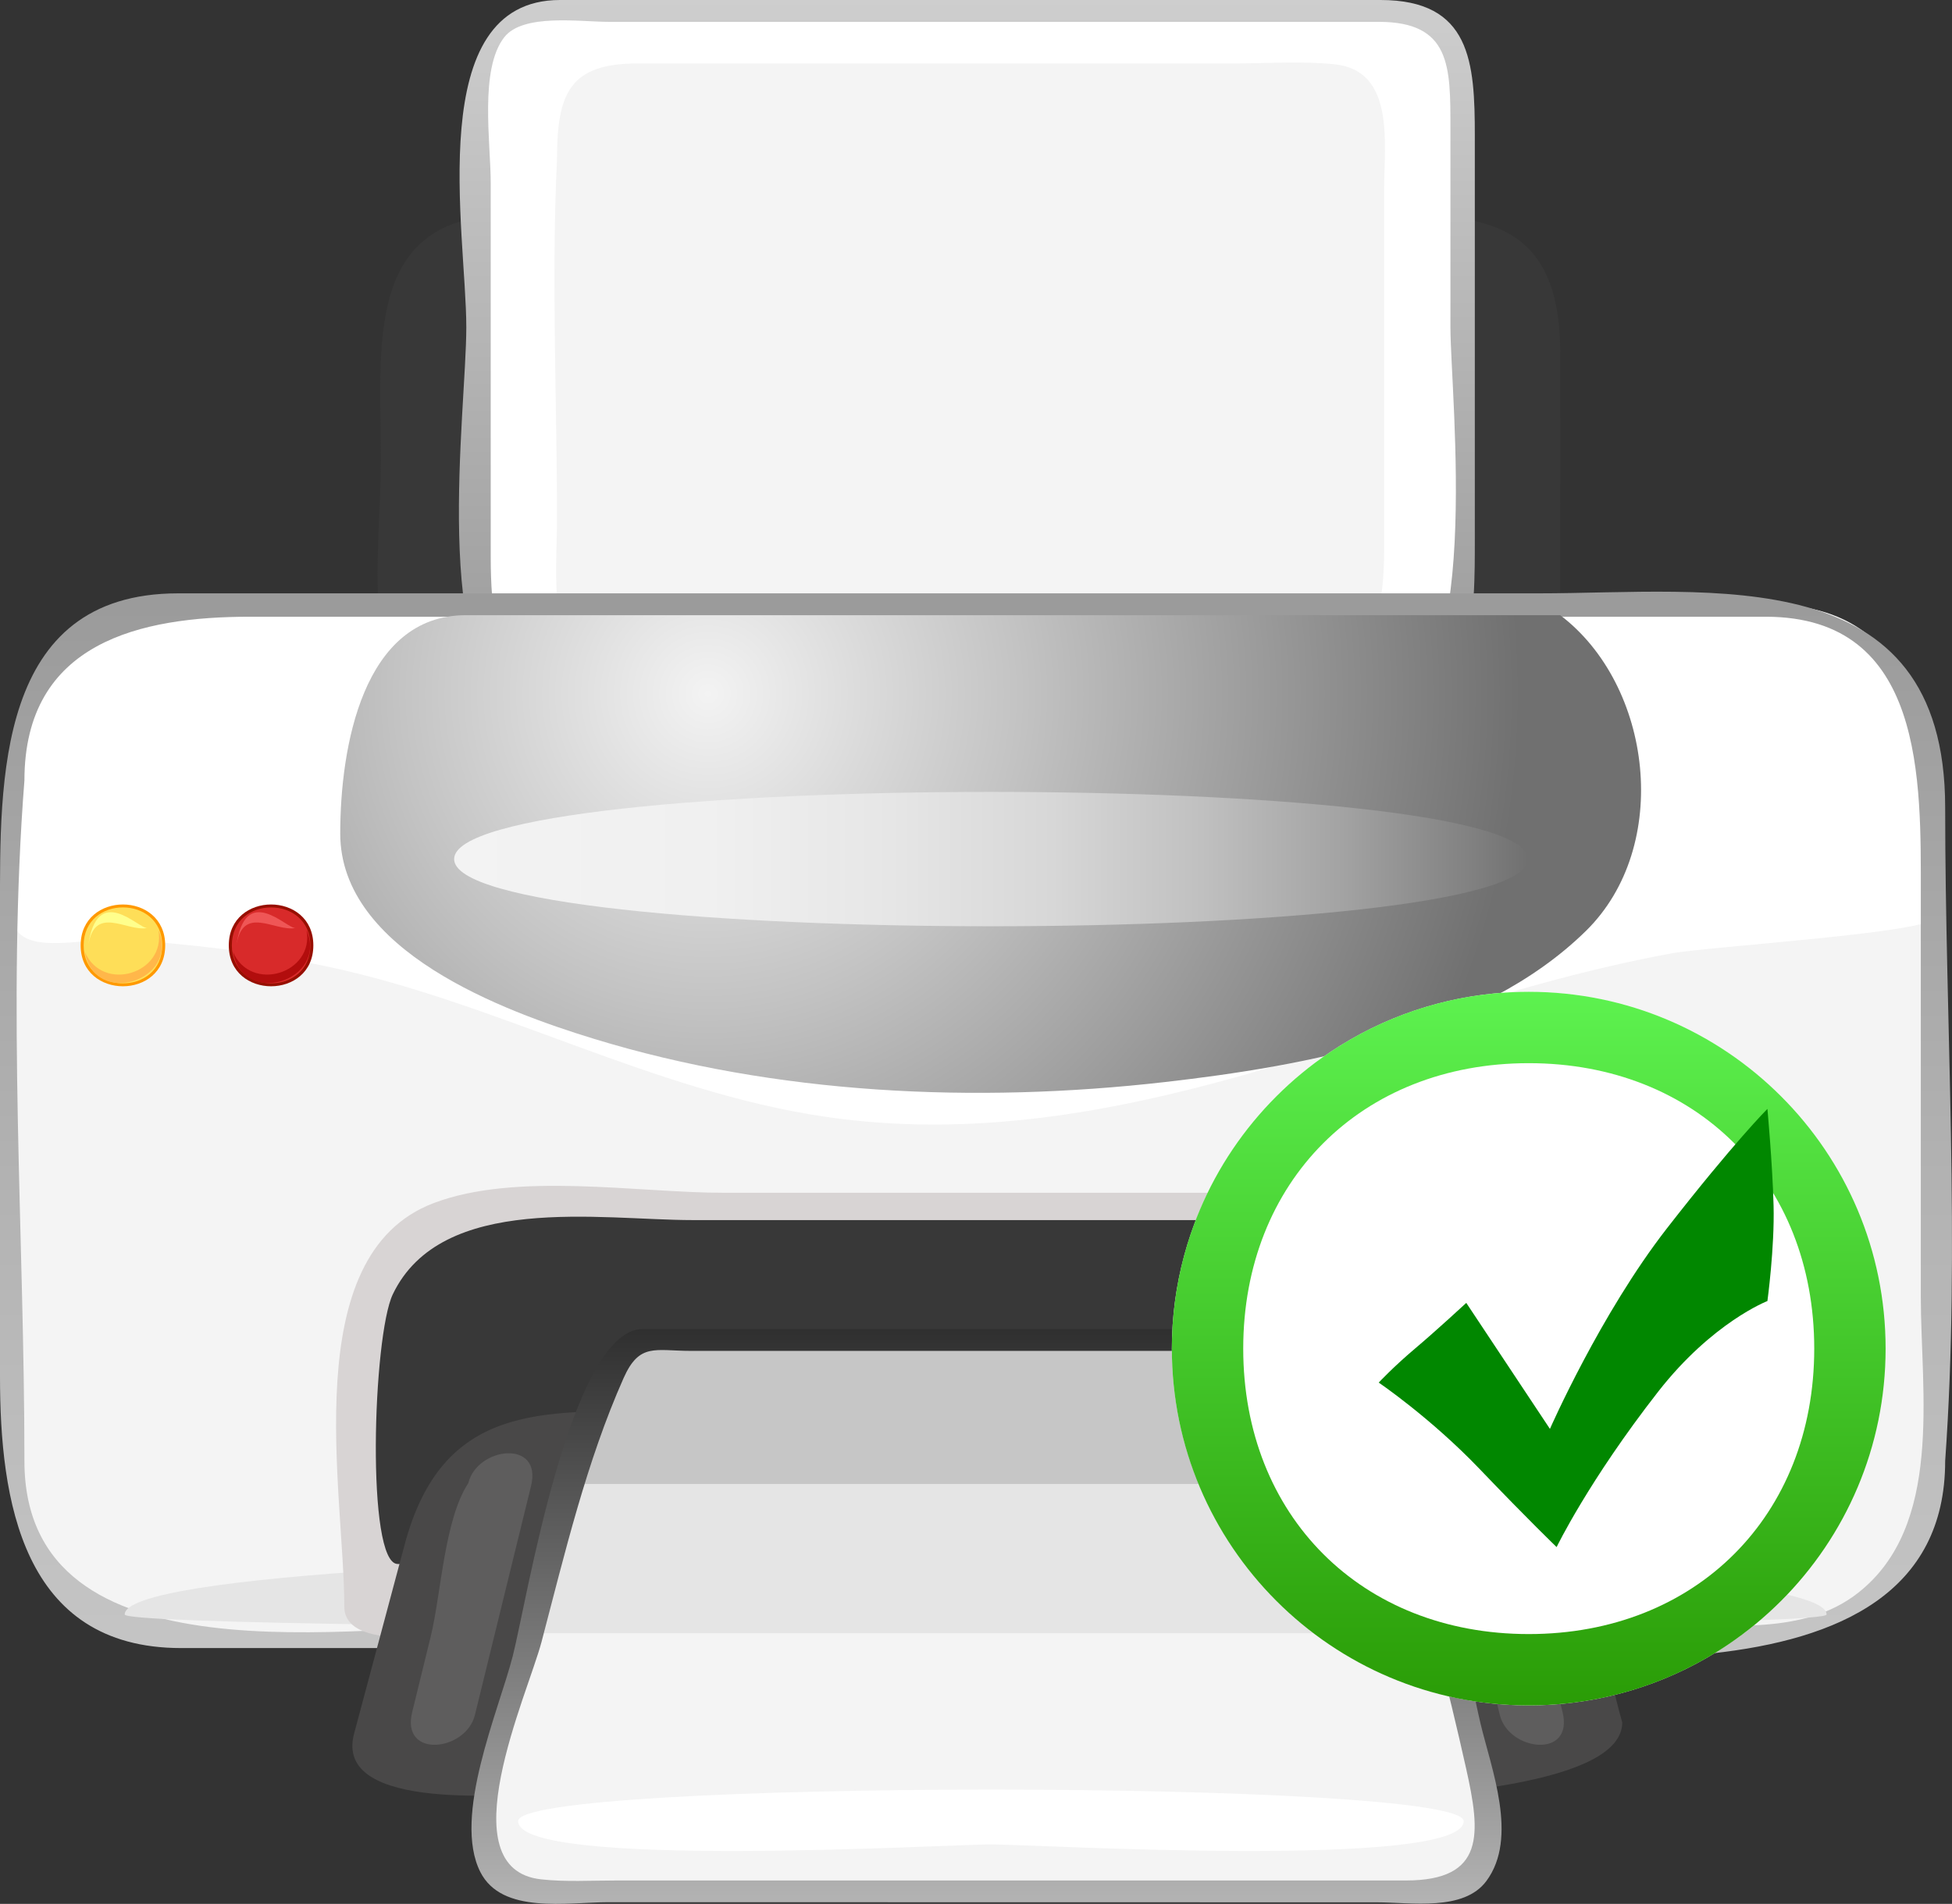 <?xml version="1.0" encoding="UTF-8" standalone="no"?>
<!-- Generator: Adobe Illustrator 12.0.0, SVG Export Plug-In . SVG Version: 6.00 Build 51448)  -->

<svg
   xmlns:dc="http://purl.org/dc/elements/1.1/"
   xmlns:cc="http://creativecommons.org/ns#"
   xmlns:rdf="http://www.w3.org/1999/02/22-rdf-syntax-ns#"
   xmlns:svg="http://www.w3.org/2000/svg"
   xmlns="http://www.w3.org/2000/svg"
   xmlns:sodipodi="http://sodipodi.sourceforge.net/DTD/sodipodi-0.dtd"
   xmlns:inkscape="http://www.inkscape.org/namespaces/inkscape"
   height="134.676"
   id="Layer_1"
   inkscape:version="0.48.4 r9939"
   sodipodi:docname="impressora.svg"
   sodipodi:version="0.32"
   space="preserve"
   style="overflow:visible;enable-background:new 0 0 138.053 134.676;"
   version="1.1"
   viewBox="0 0 138.053 134.676"
   width="138.053">
  <rect x="0" y="0" width="138.053" height="134.676" fill="#333333" stroke="none"/>
  <defs
     id="defs105">
    <linearGradient
       id="SVGID_1_"
       gradientUnits="userSpaceOnUse"
       x1="306"
       y1="-333"
       x2="306"
       y2="-373"
       gradientTransform="matrix(1,0,0,-1,-285,-332)">
      <stop
         offset="0"
         style="stop-color:#5DF24F"
         id="stop7" />
      <stop
         offset="1"
         style="stop-color:#2A9C06"
         id="stop9" />
    </linearGradient>
  </defs>
  <sodipodi:namedview
     bordercolor="#666666"
     borderopacity="1.0"
     id="base"
     inkscape:current-layer="Layer_1"
     inkscape:cx="69.026497"
     inkscape:cy="67.337997"
     inkscape:pageopacity="0.0"
     inkscape:pageshadow="2"
     inkscape:window-height="838"
     inkscape:window-width="1600"
     inkscape:window-x="-8"
     inkscape:window-y="-8"
     inkscape:zoom="2.6730822"
     pagecolor="#ffffff"
     showgrid="false"
     inkscape:window-maximized="1" />
  <g
     id="g3">
    <path
       d="M110.346,43.52c0,10.842-8.629,9.268-16.469,9.268c-11.014,0-22.027,0-33.042,0   c-8.554,0-17.106,0-25.66,0c-10.665,0-8.236-12.683-8.236-20.221c0-8.103-1.272-17.375,9.227-17.375c9.163,0,18.325,0,27.486,0   c10.728,0,21.456,0,32.183,0c7.836,0,14.512-0.608,14.512,9.805C110.346,31.17,110.346,37.345,110.346,43.52"
       id="path5"
       style="fill:#383838;" />
    <path
       d="M103.441,39.346c0,4.454-0.242,11.382-6.166,11.382c-3.162,0-6.324,0-9.482,0   c-11.186,0-22.371,0-33.555,0c-5.148,0-17.478,2.454-19.565-4.047c-2.733-8.515-0.831-20.25-0.831-29.008   c0-6.409-2.355-16.901,6.476-16.901c8.727,0,17.455,0,26.183,0c9.688,0,19.374,0,29.063,0c2.316,0,5.748-0.508,7.047,1.837   c1.604,2.897,0.83,8.126,0.83,11.41C103.441,22.46,103.441,30.904,103.441,39.346"
       id="path7"
       style="fill:#FFFFFF;" />
    <path
       d="M97.891,38.917c0,12.1-6.975,10.157-16.24,10.157c-10.529,0-21.056,0-31.583,0   c-2.156,0-5.078,0.497-7.193-0.206c-4.295-1.43-3.482-8.508-3.482-12.133c0-8.459-0.404-17.022,0-25.472   c0-4.675,0.905-6.773,5.695-6.773c3.515,0,7.029,0,10.544,0c10.53,0,21.057,0,31.584,0c2.367,0,4.832-0.187,7.195,0.061   c4.291,0.451,3.48,5.674,3.48,8.895C97.891,21.935,97.891,30.427,97.891,38.917"
       id="path9"
       style="fill:#F4F4F4;" />
    <linearGradient
       gradientTransform="matrix(0 140.566 140.566 0 -63505.359 33656.836)"
       gradientUnits="userSpaceOnUse"
       id="XMLID_6_"
       x1="-239.775"
       x2="-238.024"
       y1="452.269"
       y2="452.269">
      <stop
         id="stop12"
         offset="0"
         style="stop-color:#FFFFFF" />
      <stop
         id="stop14"
         offset="1"
         style="stop-color:#000000" />
    </linearGradient>
    <path
       d="M39.602,0c-9.746,0-6.623,16.493-6.623,23.15c0,6.013-2.568,24.027,3.68,27.631   c5.07,2.924,16.028,0.721,21.487,0.721c10.916,0,21.831,0,32.747,0c2.248,0,4.496,0,6.744,0c6.787,0,6.668-8.583,6.668-13.411   c0-9.491,0-18.982,0-28.473c0-5.212-0.275-9.618-6.668-9.618c-2.576,0-5.154,0-7.729,0C78.877,0,67.847,0,56.816,0   C51.078,0,45.34,0,39.602,0 M34.705,39.346c0-8.802,0-17.604,0-26.404c0-2.854-0.811-8.047,0.96-10.309   c1.327-1.696,5.353-1.088,7.356-1.088c18.16,0,36.319,0,54.479,0c5.123,0,5.08,3.168,5.08,7.538c0,4.69,0,9.378,0,14.066   c0,4.81,2.439,26.807-4.943,26.807c-17.955,0-35.91,0-53.864,0C36.58,49.957,34.705,47.36,34.705,39.346"
       id="path16"
       style="fill:url(#XMLID_6_);" />
    <path
       d="M136.709,103.346c0,17.954-31.098,12.407-42.154,12.407c-22.256,0-44.513,0-66.77,0   c-5.032,0-10.064,0-15.096,0c-11.852,0-11.825-11.978-11.825-20.478c0-11.027,0-22.053,0-33.08c0-8.387,0.578-19.396,11.945-19.396   c32.327,0,64.652,0,96.979,0c11.629,0,26.922-2.289,26.922,14.323C136.709,72.53,136.709,87.938,136.709,103.346"
       id="path18"
       style="fill:#F4F4F4;" />
    <path
       d="M124.98,42.744c-35.32,0-70.64,0-105.96,0c-6.937,0-14.8-0.263-17.559,7.922   c-1.419,4.209-0.599,9.616-0.599,13.972c0,3.246,4.963,1.671,7.588,1.825c4.871,0.283,9.725,0.873,14.5,1.867   c12.104,2.519,23.137,8.859,35.385,10.662c15.051,2.219,29.051-2.602,43.145-7.155c5.498-1.777,11.063-3.354,16.752-4.401   c2.641-0.487,18.475-1.466,18.475-2.503C136.709,56.067,137.732,42.744,124.98,42.744"
       id="path20"
       style="fill:#FFFFFF;" />
    <linearGradient
       gradientTransform="matrix(0 -254.526 -254.526 0 119519.891 -59944.609)"
       gradientUnits="userSpaceOnUse"
       id="XMLID_7_"
       x1="-236.37"
       x2="-234.626"
       y1="469.3"
       y2="469.3">
      <stop
         id="stop23"
         offset="0"
         style="stop-color:#FFFFFF" />
      <stop
         id="stop25"
         offset="1"
         style="stop-color:#000000" />
    </linearGradient>
    <path
       d="M12.591,41.972C-0.299,41.972,0,55.284,0,64.417c0,10.988,0,21.977,0,32.964   c0,8.668,1.523,19.199,12.808,19.199c5.337,0,10.676,0,16.013,0c22.341,0,44.681,0,67.022,0c11.617,0,41.727,5.42,41.727-13.235   c1.086-15.246,0-30.934,0-46.223c0-17.621-16.518-15.15-28.82-15.15C76.697,41.972,44.644,41.972,12.591,41.972 M1.727,103.346   c0-15.901-1.242-32.292,0-48.136c0-9.835,8.298-11.583,15.934-11.583c8.451,0,16.904,0,25.357,0c22.256,0,44.514,0,66.77,0   c5.033,0,10.064,0,15.098,0c11.266,0,10.961,11.67,10.961,19.653c0,9.478,0,18.955,0,28.432c0,6.781,1.617,16.231-4.453,20.977   c-3.791,2.966-9.059,2.238-13.574,2.238c-7.756,0-15.51,0-23.264,0c-19.67,0-39.338,0-59.006,0   C25.508,114.927,1.727,119.255,1.727,103.346"
       id="path27"
       style="fill:url(#XMLID_7_);" />
    <path
       d="M129.184,114.204c0,1.294-120.364,1.294-120.364,0C8.82,108.547,129.184,108.547,129.184,114.204"
       id="path29"
       style="fill:#E5E5E5;" />
    <radialGradient
       cx="50.067"
       cy="49.075"
       gradientUnits="userSpaceOnUse"
       id="XMLID_8_"
       r="57.481">
      <stop
         id="stop32"
         offset="0"
         style="stop-color:#F3F3F3" />
      <stop
         id="stop34"
         offset="0.384"
         style="stop-color:#C3C3C3" />
      <stop
         id="stop36"
         offset="1"
         style="stop-color:#707070" />
    </radialGradient>
    <path
       d="M110.346,43.518c6.521,4.942,7.914,16.347,1.818,22.332   c-7.455,7.324-19.887,9.565-29.816,10.696c-13.335,1.519-27.448,0.887-40.339-3.062c-6.363-1.949-17.946-6.202-17.946-14.524   c0-6.037,1.581-15.443,8.889-15.443c9.159,0,18.317,0,27.476,0C77.066,43.518,93.705,43.518,110.346,43.518"
       id="path38"
       style="fill:url(#XMLID_8_);" />
    <linearGradient
       gradientUnits="userSpaceOnUse"
       id="XMLID_9_"
       x1="32.118"
       x2="108.045"
       y1="60.769"
       y2="60.769">
      <stop
         id="stop41"
         offset="0"
         style="stop-color:#F3F3F3" />
      <stop
         id="stop43"
         offset="0.236"
         style="stop-color:#F0F0F0" />
      <stop
         id="stop45"
         offset="0.407"
         style="stop-color:#E6E6E6" />
      <stop
         id="stop47"
         offset="0.557"
         style="stop-color:#D7D7D7" />
      <stop
         id="stop49"
         offset="0.696"
         style="stop-color:#C0C0C0" />
      <stop
         id="stop51"
         offset="0.827"
         style="stop-color:#A3A3A3" />
      <stop
         id="stop53"
         offset="0.95"
         style="stop-color:#808080" />
      <stop
         id="stop55"
         offset="1"
         style="stop-color:#707070" />
    </linearGradient>
    <path
       d="M108.045,60.769c0,6.337-75.927,6.337-75.927,0C32.118,54.433,108.045,54.433,108.045,60.769   "
       id="path57"
       style="fill:url(#XMLID_9_);" />
    <path
       d="M104.594,84.374c-17.816,0-35.632,0-53.449,0c-6.058,0-14.605-1.493-20.47,0.728   c-9.742,3.688-6.325,20.434-6.325,28.533c0,3.557,8.632,1.744,11.544,1.744c10.77,0,21.54,0,32.309,0   c3.525,0,46.744,0.504,46.744-0.466C114.947,105.642,119.096,84.374,104.594,84.374"
       id="path59"
       style="fill:#D8D4D4;" />
    <path
       d="M102.537,86.306c-17.854,0-35.708,0-53.561,0c-6.488,0-17.744-1.945-21.194,5.245   c-1.419,2.962-1.901,19.081,0.345,19.081c19.227,0,38.453,0,57.68,0c8.176,0,16.355,0,24.531,0c2.217,0,1.943,0.192,1.943-2.203   c0-4.344,0.668-9.244,0-13.534C112.281,89.749,107.332,86.306,102.537,86.306"
       id="path61"
       style="fill:#383838;" />
    <path
       d="M114.732,121.839c0,8.443-49.349,5.021-54.58,5.021c-7.044,0-14.09-0.058-21.135,0   c-2.5,0-15.49,1.439-13.973-4.231c1.191-4.454,2.381-8.908,3.572-13.361c2.676-10.005,9.695-9.444,18.078-9.444   c11.132,0,22.263,0,33.395,0c7.041,0,14.09-0.114,21.131,0.009C111.48,100.012,112.488,114.034,114.732,121.839"
       id="path63"
       style="fill:#494848;" />
    <path
       d="M33.587,121.316c-0.632,2.572-5.248,3.111-4.436-0.205c0.437-1.784,0.875-3.566,1.312-5.35   c0.736-3.007,0.952-8.25,2.659-10.852c0.631-2.574,5.248-3.113,4.436,0.205c-0.437,1.782-0.875,3.566-1.312,5.35   C35.359,114.082,34.473,117.698,33.587,121.316"
       id="path65"
       style="fill:#5E5D5D;" />
    <path
       d="M38.781,121.387c-0.607,2.47-3.824,3.019-3.039-0.186c0.437-1.784,0.875-3.567,1.312-5.35   c0.713-2.907,0.929-8.391,2.659-10.853c0.607-2.466,3.824-3.017,3.039,0.187c-0.437,1.783-0.875,3.566-1.312,5.35   C40.554,114.153,39.667,117.77,38.781,121.387"
       id="path67"
       style="fill:#383838;" />
    <path
       d="M106.074,121.316c0.633,2.572,5.248,3.111,4.436-0.205c-0.438-1.784-0.875-3.566-1.311-5.35   c-0.736-3.007-0.953-8.25-2.66-10.852c-0.631-2.574-5.248-3.113-4.436,0.205c0.438,1.782,0.875,3.566,1.313,5.35   C104.301,114.082,105.189,117.698,106.074,121.316"
       id="path69"
       style="fill:#5E5D5D;" />
    <path
       d="M100.881,121.387c0.607,2.47,3.824,3.019,3.039-0.186c-0.438-1.784-0.875-3.567-1.313-5.35   c-0.713-2.907-0.928-8.391-2.658-10.853c-0.607-2.466-3.824-3.017-3.039,0.187c0.436,1.783,0.875,3.566,1.311,5.35   C99.107,114.153,99.994,117.77,100.881,121.387"
       id="path71"
       style="fill:#383838;" />
    <path
       d="M44.863,94.785c16.077,0,32.155,0,48.233,0c5.506,0,9.414,21.663,10.377,25.628   c0.768,3.159,2.115,6.707,1.754,9.993c-0.455,4.1-4.119,3.388-7.313,3.388c-18.543,0-37.084,0-55.625,0   c-2.482,0-6.265,0.938-7.564-1.762c-1.334-2.777,0.46-6.991,1.132-9.705c1.338-5.414,2.74-10.818,4.338-16.161   C41.004,103.457,42.114,96.39,44.863,94.785"
       id="path73"
       style="fill:#F4F4F4;" />
    <path
       d="M102.23,115.53c-1.518-5.701-3.545-20.745-11.15-20.745c-7.525,0-15.051,0-22.576,0   c-7.046,0-14.093,0-21.141,0c-7.032,0-8.382,15.439-9.775,20.745C59.135,115.53,80.684,115.53,102.23,115.53"
       id="path75"
       style="fill:#E5E5E5;" />
    <path
       d="M99.035,104.972c-2.166-6.141-3.105-10.187-9.471-10.187c-6.541,0-13.084,0-19.625,0   c-6.732,0-13.462,0-20.193,0c-7.053,0-6.952,2.89-9.189,10.187C60.05,104.972,79.543,104.972,99.035,104.972"
       id="path77"
       style="fill:#C6C6C6;" />
    <linearGradient
       gradientTransform="matrix(0 -45.513 -45.513 0 22694.941 -10380.726)"
       gradientUnits="userSpaceOnUse"
       id="XMLID_10_"
       x1="-231.553"
       x2="-229.822"
       y1="497.115"
       y2="497.115">
      <stop
         id="stop80"
         offset="0"
         style="stop-color:#FFFFFF" />
      <stop
         id="stop82"
         offset="1"
         style="stop-color:#000000" />
    </linearGradient>
    <path
       d="M93.58,94.014c-16.039,0-32.078,0-48.117,0c-5.138,0-8.237,19.399-9.203,23.149   c-1,3.879-4.275,11.343-2.287,15.262c1.528,3.009,6.134,2.133,9.054,2.133c18.118,0.003,36.234,0.005,54.352,0.009   c2.439,0,6.141,0.651,7.744-1.509c2.281-3.074,0.338-7.942-0.428-11.195C103.074,114.966,100.814,97.377,93.58,94.014    M93.221,95.559c3.293,2.68,4.652,8.512,5.885,12.334c1.814,5.645,3.287,11.405,4.58,17.19c1.033,4.609,1.381,7.938-4.262,7.938   c-1.918,0-3.836,0-5.756,0c-16.697,0-33.394,0-50.091,0c-1.743,0-3.574,0.111-5.31-0.08c-6.638-0.732-0.942-13.096,0.032-16.795   c1.64-6.234,3.175-12.748,5.802-18.659c1.121-2.522,2.226-1.928,4.769-1.928C63.653,95.559,78.438,95.559,93.221,95.559"
       id="path84"
       style="fill:url(#XMLID_10_);" />
    <path
       d="M103.516,128.822c0,3.438-30.527,1.644-33.436,1.644c-2.909,0-33.435,1.794-33.435-1.644   C36.646,125.849,103.516,125.849,103.516,128.822"
       id="path86"
       style="fill:#FFFFFF;" />
    <path
       d="M11.683,66.874c0,3.857-5.979,3.857-5.979,0S11.683,63.017,11.683,66.874"
       id="path88"
       style="fill:#FF9900;" />
    <path
       d="M11.472,66.874c0,3.583-5.556,3.585-5.556,0C5.916,63.29,11.472,63.292,11.472,66.874"
       id="path90"
       style="fill:#FEDE58;" />
    <path
       d="M11.204,65.796c0.553,3.075-3.948,4.452-5.204,1.542C6.679,71.305,12.734,69.369,11.204,65.796"
       id="path92"
       style="fill:#FFB74A;" />
    <path
       d="M10.427,65.641c-1.449,0.306-3.803-1.755-4.204,1.373C6.827,62.296,9.841,65.762,10.427,65.641"
       id="path94"
       style="fill:#FFFF8C;" />
    <path
       d="M22.161,66.874c0,3.857-5.979,3.857-5.979,0S22.161,63.017,22.161,66.874"
       id="path96"
       style="fill:#970F00;" />
    <path
       d="M21.951,66.874c0,3.583-5.556,3.585-5.556,0C16.395,63.29,21.951,63.292,21.951,66.874"
       id="path98"
       style="fill:#D82A2A;" />
    <path
       d="M21.683,65.796c0.553,3.075-3.948,4.452-5.204,1.542C17.158,71.305,23.213,69.369,21.683,65.796"
       id="path100"
       style="fill:#B20D0D;" />
    <path
       d="M20.906,65.641c-1.45,0.306-3.804-1.755-4.206,1.373C17.306,62.296,20.319,65.762,20.906,65.641"
       id="path102"
       style="fill:#EF5656;" />
  </g>
  <g
     transform="matrix(1.262,0,0,1.262,81.616,68.896)"
     id="Layer_2">
    <circle
       d="M 41,21 C 41,32.046 32.046,41 21,41 9.954,41 1,32.046 1,21 1,9.954 9.954,1 21,1 32.046,1 41,9.954 41,21 z"
       style="fill:#ffffff"
       sodipodi:ry="20"
       sodipodi:rx="20"
       sodipodi:cy="21"
       sodipodi:cx="21"
       cx="21"
       cy="21"
       r="20"
       id="circle4" />
    <linearGradient
       id="linearGradient3011"
       gradientUnits="userSpaceOnUse"
       x1="306"
       y1="-333"
       x2="306"
       y2="-373"
       gradientTransform="matrix(1,0,0,-1,-285,-332)">
      <stop
         offset="0"
         style="stop-color:#5DF24F"
         id="stop3013" />
      <stop
         offset="1"
         style="stop-color:#2A9C06"
         id="stop3015" />
    </linearGradient>
    <path
       style="fill:url(#SVGID_1_)"
       inkscape:connector-curvature="0"
       d="m 21,5 c 9.378,0 16,6.633 16,16 0,9.366 -6.622,16 -16,16 C 11.623,37 5,30.366 5,21 5,11.633 11.623,5 21,5 M 21,1 C 9.954,1 1,9.954 1,21 1,32.045 9.954,41 21,41 32.045,41 41,32.045 41,21 41,9.954 32.045,1 21,1 l 0,0 z"
       id="path11" />
    <path
       style="fill:#018700"
       inkscape:connector-curvature="0"
       d="m 12.593,22.904 c 0,0 0.845,-0.904 2.032,-1.904 1.187,-1 2.875,-2.563 2.875,-2.563 l 4.688,7.063 c 0,0 2.83,-6.455 6.563,-11.25 3.733,-4.795 5.625,-6.688 5.625,-6.688 0,0 0.281,3.031 0.345,5.406 0.063,2.375 -0.345,5.365 -0.345,5.365 0,0 -3.088,1.191 -6.125,5.083 -3.897,4.994 -5.688,8.708 -5.688,8.708 0,0 -1.563,-1.499 -4.313,-4.374 -2.75,-2.875 -5.657,-4.846 -5.657,-4.846 z"
       id="path13" />
  </g>
</svg>
